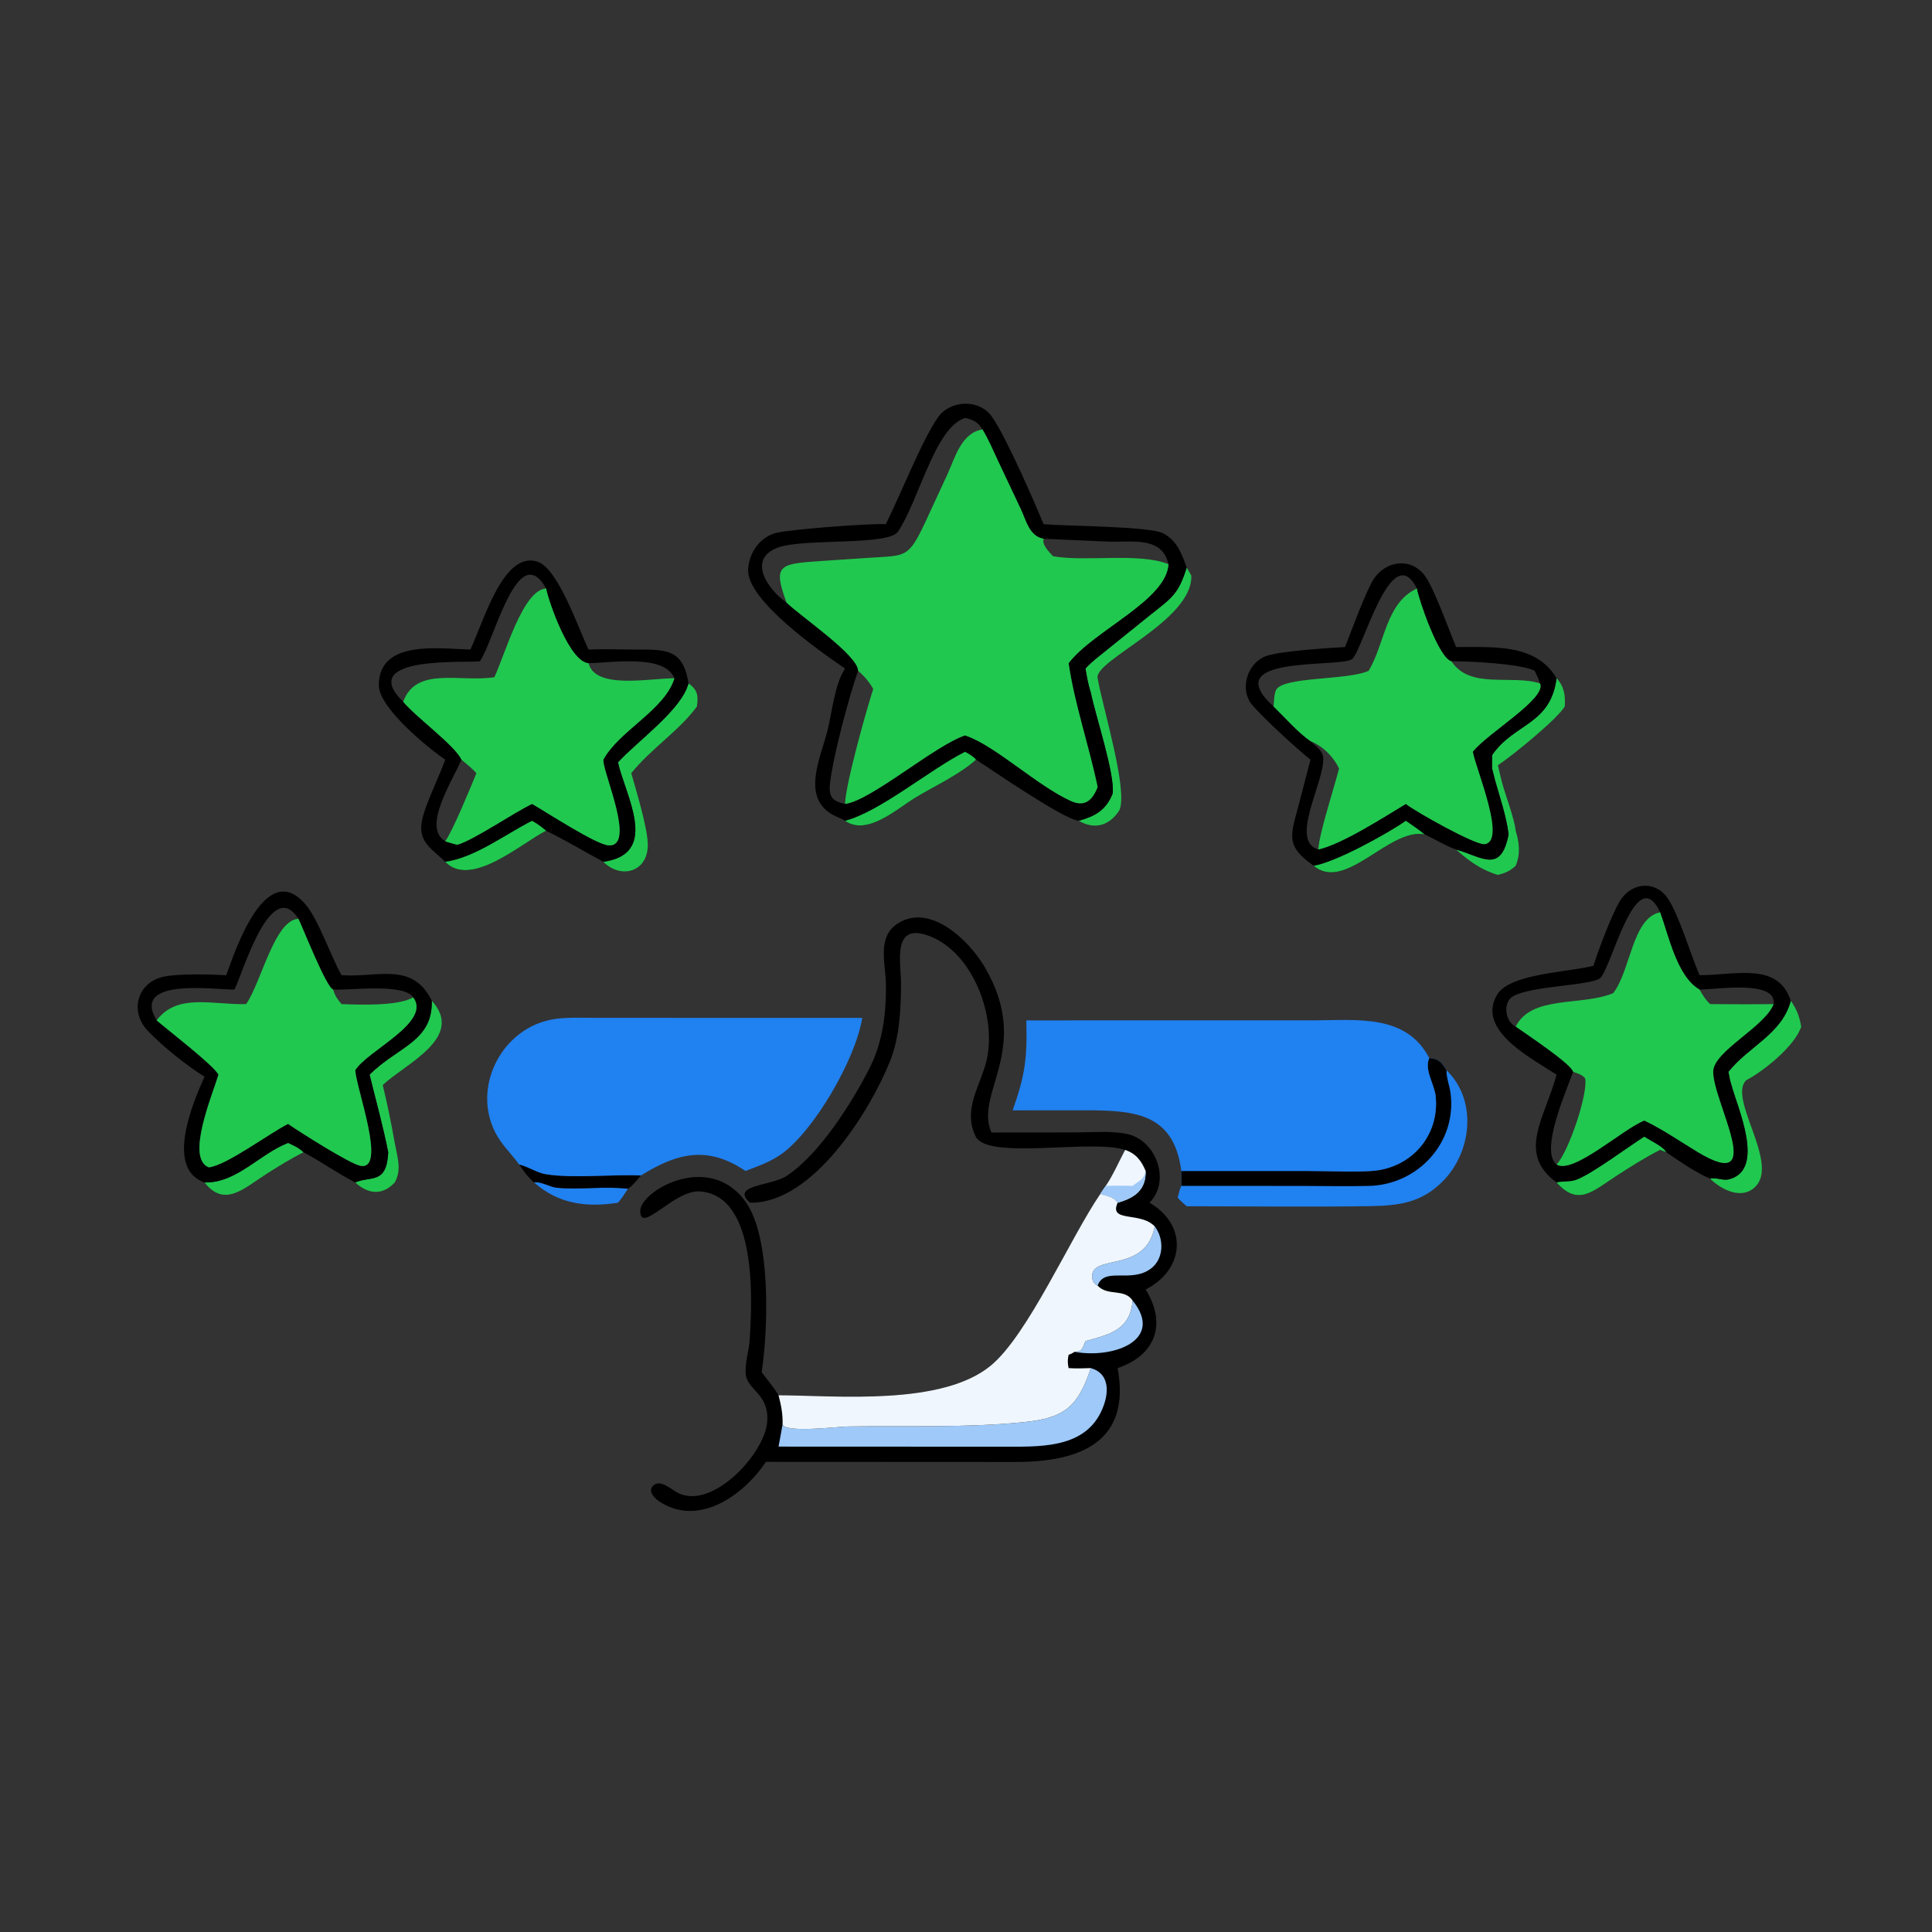 <svg width="140" height="140" viewBox="0 0 140 140" fill="none" xmlns="http://www.w3.org/2000/svg">
<rect x="0" y="0" width="140" height="140" fill="#333333" stroke="none"/>
<path d="M38.704 85.686C39.204 85.588 39.841 86.023 40.378 86.07C42.076 86.219 43.827 85.945 45.5 86.139C45.277 86.498 45.057 86.833 44.78 87.154C42.526 87.505 40.484 87.264 38.704 85.686Z" fill="#2081F0"/>
<path d="M37.615 84.385C38.285 84.531 38.852 84.967 39.526 85.082C41.463 85.413 44.389 85.082 46.448 85.18C46.168 85.495 45.862 85.919 45.5 86.139C43.827 85.945 42.075 86.219 40.377 86.07C39.84 86.023 39.204 85.588 38.703 85.686C38.265 85.306 37.938 84.862 37.615 84.385Z" fill="black"/>
<path d="M20.876 82.82C21.287 83.008 21.672 83.175 21.997 83.498C21.044 83.971 20.161 84.525 19.265 85.094C17.706 86.086 16.277 87.54 14.821 85.686C17.153 85.739 18.795 83.624 20.876 82.82Z" fill="#20C84F"/>
<path d="M112.794 49.148C113.357 49.761 113.437 50.398 113.388 51.194C112.858 52.085 109.669 54.709 108.54 55.453L108.796 56.524C109.052 57.559 109.737 59.268 109.833 60.2C110.096 61.072 110.189 61.867 109.833 62.737C109.412 63.12 109.08 63.266 108.54 63.398C107.349 63.046 106.427 62.385 105.513 61.559C107.384 62.088 108.763 63.342 109.319 60.463C109.162 59.147 108.687 57.802 108.333 56.524L108.12 55.684V54.722C109.719 52.387 112.357 52.548 112.794 49.148Z" fill="#20C84F"/>
<path d="M31.289 72.517C33.728 75.192 29.331 77.099 27.734 78.627C28.07 80.014 28.359 81.414 28.604 82.82C28.783 83.805 29.133 84.755 28.604 85.686C27.707 86.648 26.68 86.542 25.742 85.686C26.872 85.184 28.018 85.87 28.133 83.498C27.761 81.616 27.24 79.742 26.782 77.876C28.816 75.838 31.36 75.487 31.289 72.517Z" fill="#20C84F"/>
<path d="M49.888 49.524C50.569 49.992 50.606 50.427 50.5 51.194C49.266 52.906 47.144 54.279 45.745 56.027C46.092 57.267 46.942 60.019 46.941 61.235C46.939 63.181 45.012 63.735 43.723 62.451L43.966 62.408C47.765 61.706 45.284 57.548 44.78 55.245C46.15 53.73 49.399 51.44 49.888 49.524Z" fill="#20C84F"/>
<path d="M85.994 41.128C86.105 41.321 86.222 41.512 86.326 41.708C86.45 44.984 79.219 47.866 79.54 49.148C79.874 51.151 81.747 57.197 81.124 58.696C80.429 59.813 79.332 60.157 78.178 59.478C79.358 59.139 80.132 58.733 80.627 57.506C80.802 56.094 79.385 51.86 79.043 50.184C78.856 49.614 78.759 49.035 78.655 48.446C79.123 47.926 79.72 47.496 80.26 47.053L83.34 44.571C84.949 43.296 85.387 43.057 85.994 41.128Z" fill="#20C84F"/>
<path d="M129.766 72.517C130.201 73.139 130.388 73.645 130.523 74.389C130.086 75.775 127.812 77.616 126.537 78.276C125.206 79.577 128.855 84.144 127.264 85.924C126.297 87.004 124.759 86.24 123.921 85.41C124.384 85.3 124.841 85.58 125.322 85.449C127.958 84.731 125.893 80.243 125.467 78.627C125.363 78.314 125.309 77.992 125.247 77.669C126.703 75.83 129.144 74.925 129.766 72.517Z" fill="#20C84F"/>
<path d="M103.569 76.673C104.271 76.718 104.469 77.01 104.819 77.556C107.045 79.699 106.662 83.392 104.629 85.517C103.06 87.157 101.402 87.369 99.227 87.403C94.819 87.47 90.403 87.412 85.994 87.41C85.77 87.21 85.534 87.018 85.341 86.786C85.418 86.523 85.475 86.174 85.602 85.935C85.619 85.577 85.604 85.211 85.602 84.852L94.918 84.853C96.402 84.854 97.936 84.951 99.413 84.85C102.213 84.658 104.305 82.36 104.038 79.469C103.956 78.576 103.183 77.527 103.569 76.673Z" fill="#2081F0"/>
<path d="M103.569 76.673C104.272 76.718 104.47 77.01 104.819 77.556C104.807 78.126 105.036 78.641 105.11 79.197C105.588 82.787 102.748 85.849 99.205 85.936C97.566 85.976 95.917 85.938 94.277 85.936L85.602 85.935C85.619 85.577 85.604 85.211 85.602 84.852L94.918 84.853C96.402 84.854 97.936 84.951 99.413 84.85C102.213 84.658 104.305 82.36 104.038 79.469C103.956 78.576 103.183 77.527 103.569 76.673Z" fill="black"/>
<path d="M37.615 84.385C37.205 83.804 36.703 83.301 36.293 82.724C33.861 79.301 36.183 74.355 40.312 73.826C41.236 73.708 42.2 73.757 43.13 73.757L62.483 73.759C61.98 76.821 58.974 81.931 56.659 83.604C55.862 84.18 54.933 84.507 54.022 84.852C51.273 82.998 49.069 83.541 46.448 85.18C44.389 85.082 41.463 85.413 39.526 85.082C38.852 84.967 38.285 84.531 37.615 84.385Z" fill="#2081F0"/>
<path d="M16.396 70.665C17.007 68.986 19.241 62.125 22.151 65.552C23.078 66.643 23.947 69.243 24.749 70.665C27.39 70.853 29.888 69.662 31.289 72.517C31.36 75.487 28.816 75.838 26.782 77.876C27.24 79.742 27.761 81.616 28.133 83.498C28.018 85.87 26.872 85.184 25.742 85.686C24.456 85.028 23.276 84.174 21.997 83.498C21.672 83.175 21.287 83.008 20.876 82.82C18.795 83.624 17.153 85.739 14.821 85.686C11.943 84.696 13.978 79.88 14.821 78.023C13.528 77.223 11.76 75.799 10.703 74.692C9.404 73.33 9.899 71.232 11.816 70.783C12.855 70.54 15.271 70.604 16.396 70.665ZM21.627 66.579C19.888 66.663 18.951 71.144 17.838 72.76C15.411 72.828 12.842 71.944 11.353 73.941C12.122 74.61 15.503 77.207 15.831 77.876C15.393 79.333 13.432 83.972 15.139 84.591C16.458 84.424 19.455 82.158 20.876 81.445C21.683 82.004 25.357 84.343 26.12 84.48C28.04 84.825 25.837 78.957 25.742 77.556C26.588 76.148 31.296 74.075 29.943 72.274C29.27 71.232 25.375 71.775 24.147 71.708C23.666 71.602 21.976 67.307 21.627 66.579ZM16.99 71.708C15.685 71.741 9.438 70.78 11.353 73.941C12.842 71.944 15.411 72.828 17.838 72.76C18.951 71.144 19.888 66.663 21.627 66.579C19.615 63.45 17.581 70.56 16.99 71.708Z" fill="black"/>
<path d="M21.627 66.579C21.976 67.307 23.666 71.602 24.147 71.708C25.375 71.775 29.27 71.232 29.943 72.274C31.296 74.075 26.587 76.148 25.742 77.556C25.837 78.957 28.04 84.825 26.12 84.48C25.357 84.343 21.683 82.004 20.876 81.445C19.455 82.158 16.457 84.424 15.139 84.591C13.432 83.972 15.393 79.333 15.831 77.876C15.503 77.208 12.122 74.611 11.352 73.941C12.842 71.944 15.411 72.828 17.837 72.76C18.951 71.144 19.888 66.663 21.627 66.579ZM15.139 84.591C13.432 83.972 15.393 79.333 15.831 77.876C18.152 78.096 15.404 83.042 15.139 84.591ZM24.147 71.708C24.244 72.122 24.475 72.443 24.749 72.76C26.043 72.811 28.852 72.915 29.943 72.274C29.27 71.232 25.375 71.775 24.147 71.708Z" fill="#20C84F"/>
<path d="M74.372 73.941L95.239 73.938C98.277 73.934 101.908 73.451 103.569 76.673C103.183 77.527 103.956 78.576 104.038 79.469C104.305 82.36 102.213 84.659 99.413 84.85C97.936 84.951 96.402 84.854 94.918 84.853L85.602 84.852C85.043 80.516 82.011 80.456 78.323 80.456L73.38 80.46C74.29 77.895 74.441 76.659 74.372 73.941Z" fill="#2081F0"/>
<path d="M115.466 69.986C115.791 68.93 116.875 66.031 117.458 65.178C118.317 63.922 119.966 63.819 120.835 65.075C121.669 66.283 122.496 69.157 123.156 70.665C125.778 70.665 128.844 69.69 129.766 72.517C129.144 74.925 126.703 75.83 125.247 77.668C125.309 77.992 125.363 78.314 125.467 78.627C125.893 80.243 127.958 84.731 125.322 85.449C124.841 85.58 124.384 85.3 123.921 85.41C122.911 84.986 121.661 84.126 120.742 83.498C120.595 83.442 120.445 83.389 120.3 83.326C119.184 83.889 118.126 84.568 117.078 85.248C115.411 86.328 114.353 87.436 112.794 85.686C109.892 83.559 111.949 81.029 112.794 77.876C111.044 76.716 106.916 74.657 108.498 72.064C109.42 70.551 113.541 70.466 115.466 69.986ZM120.3 66.11C118.27 66.509 118.158 70.381 116.892 71.973C114.541 72.927 110.993 72.096 109.833 74.389C110.535 74.89 113.857 77.085 113.997 77.668C113.491 79.071 111.568 83.392 112.794 84.385C113.999 85.122 117.625 81.782 119.157 81.201C120.475 81.826 121.765 82.724 123.019 83.48C128.184 86.594 124.055 79.718 124.147 77.614C124.211 76.147 127.9 74.398 128.521 72.76C126.99 72.782 125.453 72.774 123.921 72.76C123.587 72.451 123.377 72.1 123.156 71.708C121.52 70.771 120.923 67.811 120.3 66.11ZM109.833 74.389C110.993 72.096 114.541 72.927 116.892 71.973C118.158 70.381 118.27 66.509 120.3 66.11C118.524 62.311 116.74 70.344 115.922 70.902C115.158 71.424 110.949 71.442 109.638 72.195C108.889 72.626 109.057 74.043 109.833 74.389ZM123.156 71.708C123.377 72.1 123.587 72.451 123.921 72.76C125.453 72.774 126.99 72.782 128.521 72.76C128.764 70.989 124.408 71.702 123.156 71.708Z" fill="black"/>
<path d="M119.157 82.367C119.583 82.662 120.531 83.079 120.742 83.498C120.595 83.442 120.445 83.389 120.3 83.326C119.184 83.889 118.126 84.568 117.078 85.248C115.412 86.328 114.353 87.436 112.794 85.686C113.247 85.574 113.721 85.662 114.179 85.508C115.272 85.14 117.978 83.109 119.157 82.367Z" fill="#20C84F"/>
<path d="M120.3 66.11C120.923 67.811 121.52 70.771 123.156 71.708C123.378 72.1 123.587 72.451 123.922 72.76C125.453 72.774 126.99 72.782 128.521 72.76C127.901 74.398 124.211 76.147 124.147 77.614C124.055 79.718 128.184 86.594 123.019 83.48C121.765 82.724 120.475 81.826 119.157 81.201C117.625 81.782 113.999 85.122 112.795 84.385C111.568 83.392 113.491 79.071 113.998 77.669C113.857 77.085 110.535 74.891 109.833 74.389C110.993 72.096 114.541 72.927 116.892 71.973C118.158 70.382 118.27 66.509 120.3 66.11ZM113.998 77.669C113.491 79.071 111.568 83.392 112.795 84.385C113.705 83.41 115.097 79.176 114.863 78.143C114.647 77.859 114.322 77.79 113.998 77.669Z" fill="#20C84F"/>
<path d="M97.469 46.887C97.862 45.865 99.011 42.769 99.542 41.962C100.406 40.649 102.209 40.346 103.242 41.707C103.902 42.578 105.021 45.708 105.513 46.887C108.358 46.889 111.314 46.657 112.795 49.148C112.358 52.548 109.719 52.387 108.12 54.722V55.684L108.333 56.524C108.687 57.802 109.163 59.147 109.319 60.463C108.763 63.342 107.385 62.088 105.513 61.559C104.75 61.293 103.977 60.807 103.234 60.463C100.669 59.972 97.481 64.683 95.197 62.737C93.111 61.276 93.519 60.565 94.137 58.221L94.963 55.048C94.135 54.409 91.119 51.654 90.626 50.934C89.829 49.77 90.457 47.973 91.79 47.526C92.839 47.175 96.227 46.954 97.469 46.887ZM102.672 42.646C100.403 43.698 100.37 46.622 99.179 48.605C97.658 49.326 92.832 48.995 92.445 50.047C92.32 50.389 92.32 50.83 92.289 51.194C93.076 51.959 94.083 53.112 94.963 53.706C95.316 54.031 95.858 54.394 95.887 54.914C95.983 56.687 93.409 60.923 95.529 61.559C97.26 61.169 100.27 59.22 101.875 58.256C102.513 58.783 106.887 61.236 107.567 61.169C109.203 61.008 106.967 55.782 106.726 54.478C107.716 53.174 112.103 50.614 111.598 49.524C109.517 48.856 106.533 49.982 105.174 47.916C104.263 47.711 102.814 43.478 102.672 42.646ZM92.289 51.194C92.32 50.83 92.32 50.389 92.445 50.047C92.832 48.995 97.658 49.326 99.179 48.605C100.37 46.622 100.403 43.698 102.672 42.646C100.794 38.901 98.695 47.37 97.945 47.783C96.829 48.399 88.18 47.466 92.289 51.194ZM105.174 47.916C106.533 49.982 109.517 48.856 111.598 49.524C111.492 49.197 111.362 48.909 111.205 48.605C110.134 48.081 106.462 47.914 105.174 47.916Z" fill="black"/>
<path d="M101.875 59.478C102.332 59.799 102.799 60.111 103.234 60.463C100.669 59.972 97.481 64.683 95.196 62.737C96.756 62.497 100.531 60.42 101.875 59.478Z" fill="#20C84F"/>
<path d="M102.672 42.646C102.814 43.478 104.263 47.711 105.174 47.916C106.532 49.982 109.516 48.856 111.598 49.524C112.103 50.614 107.716 53.174 106.726 54.478C106.967 55.782 109.202 61.008 107.567 61.169C106.887 61.236 102.513 58.783 101.875 58.256C100.27 59.22 97.259 61.169 95.529 61.559C93.408 60.923 95.982 56.687 95.886 54.914C95.858 54.394 95.315 54.031 94.963 53.706C94.083 53.112 93.076 51.959 92.289 51.194C92.32 50.83 92.319 50.389 92.445 50.047C92.832 48.995 97.657 49.326 99.179 48.605C100.369 46.622 100.403 43.698 102.672 42.646ZM94.963 53.706C95.315 54.031 95.858 54.394 95.886 54.914C95.982 56.687 93.408 60.923 95.529 61.559C95.587 60.409 96.687 57.066 97.032 55.684C96.62 54.823 95.861 54.067 94.963 53.706Z" fill="#20C84F"/>
<path d="M34.084 47.07C35.056 45.028 36.47 39.886 38.958 40.703C40.432 41.187 41.894 45.484 42.648 47.07C43.698 47.019 44.761 47.06 45.812 47.069C48.094 47.088 49.499 46.875 49.887 49.524C49.399 51.44 46.15 53.73 44.78 55.245C45.283 57.548 47.765 61.706 43.966 62.408L43.723 62.451C42.337 61.709 40.99 60.885 39.575 60.2C37.855 61.049 34.124 64.403 32.262 62.451C31.351 61.545 30.319 61.063 30.556 59.582C30.739 58.435 31.823 56.295 32.262 55.048C31.03 54.209 27.449 51.298 27.45 49.652C27.453 46.316 31.887 47.015 34.084 47.07ZM39.575 42.646C37.89 42.725 36.595 47.438 35.824 49.071C33.357 49.468 30.151 48.255 29.218 50.853C30.135 51.963 32.98 54.026 33.438 55.048C32.816 56.547 30.552 59.93 32.262 60.959C32.547 61.063 32.839 61.139 33.131 61.218C34.3 60.894 37.099 58.966 38.554 58.256C39.552 58.823 43.221 61.225 44.117 61.262C46.067 61.343 43.765 56.149 43.727 55.154L43.723 55.048C44.843 52.962 48.184 51.441 48.872 49.148C48.155 47.394 44.388 48.024 42.648 48.057C41.273 47.972 39.769 43.638 39.575 42.646ZM34.776 47.916C33.879 48.064 25.739 47.463 29.218 50.853C30.151 48.255 33.357 49.468 35.824 49.071C36.595 47.438 37.89 42.725 39.575 42.646C37.524 38.978 35.808 46.463 34.776 47.916Z" fill="black"/>
<path d="M38.554 59.478C38.931 59.683 39.251 59.922 39.575 60.2C37.855 61.049 34.124 64.402 32.262 62.451C34.401 62.157 36.602 60.468 38.554 59.478Z" fill="#20C84F"/>
<path d="M39.575 42.646C39.769 43.638 41.273 47.972 42.648 48.057C44.388 48.024 48.155 47.394 48.872 49.148C48.184 51.441 44.843 52.962 43.723 55.048L43.727 55.153C43.766 56.149 46.067 61.343 44.117 61.262C43.221 61.225 39.552 58.823 38.554 58.256C37.099 58.966 34.3 60.894 33.132 61.218C32.839 61.138 32.547 61.063 32.262 60.959C30.552 59.93 32.816 56.547 33.439 55.048C32.98 54.026 30.135 51.963 29.218 50.853C30.151 48.255 33.357 49.468 35.824 49.071C36.595 47.438 37.89 42.725 39.575 42.646ZM33.439 55.048C32.816 56.547 30.552 59.93 32.262 60.959C32.791 60.254 34.15 56.946 34.523 56.027C34.198 55.669 33.81 55.358 33.439 55.048ZM42.648 48.057C43.138 49.969 46.979 49.158 48.872 49.148C48.155 47.394 44.388 48.024 42.648 48.057Z" fill="#20C84F"/>
<path d="M54.347 87.153C52.896 85.865 55.865 85.942 56.973 85.228C59.379 83.677 61.814 79.784 63.039 77.342C63.97 75.488 64.225 73.39 64.197 71.336C64.175 69.79 63.52 67.887 65.078 66.904C67.423 65.425 70.223 68.163 71.33 70.032C74.85 75.976 70.564 79.214 71.844 82.065L77.982 82.059C79.176 82.057 80.527 81.926 81.693 82.177C83.792 82.63 84.859 85.592 83.296 87.153C86.057 88.743 85.9 91.968 83.018 93.442C84.537 95.88 83.799 98.183 80.988 99.138C81.971 104.486 78.295 105.952 73.544 105.94L55.504 105.931C53.888 108.342 50.629 110.705 47.749 108.784C47.422 108.566 46.942 108.068 47.309 107.679C47.845 107.114 48.688 107.985 49.201 108.218C51.693 109.35 55.38 105.347 55.59 103.079C55.779 101.034 54.179 100.732 54.047 99.627C53.952 98.836 54.271 97.899 54.323 97.095C54.503 94.309 54.914 86.615 50.707 86.335C48.849 86.211 46.398 89.477 46.395 87.748C46.392 86.299 51.438 83.364 54.062 87.135C55.876 89.743 55.671 96.302 55.193 99.439C55.611 99.982 56.058 100.518 56.414 101.104C60.707 101.135 68.268 101.881 71.808 98.945C74.489 96.722 77.539 89.735 79.723 86.529C79.843 86.325 79.991 86.131 80.126 85.935C80.668 85.136 81.073 84.181 81.531 83.326C79.113 82.523 71.558 84.087 70.705 82.359C69.736 80.395 71.039 78.704 71.484 76.872C72.244 73.74 70.557 69.095 67.402 67.85C64.572 66.732 65.3 69.807 65.292 71.324C65.282 73.168 65.187 75.16 64.497 76.889C63.067 80.473 58.904 87.233 54.347 87.153Z" fill="black"/>
<path d="M82.076 94.247C84.377 97.084 80.75 98.447 77.958 97.972L77.872 97.957C78.473 97.926 78.428 97.681 78.655 97.182C80.416 96.686 81.881 96.393 82.076 94.247Z" fill="#9EC9F8"/>
<path d="M83.676 88.87C84.37 89.769 84.349 91.231 83.383 91.94C81.939 93 80.024 91.774 79.54 93.163C79.203 93.013 79.079 92.64 79.158 92.289C79.456 90.958 83.055 92.146 83.676 88.87Z" fill="#9EC9F8"/>
<path d="M81.531 83.326C82.319 83.592 82.715 84.121 83.018 84.852C83.052 86.234 82.211 86.811 80.988 87.154C80.722 86.757 80.159 86.639 79.723 86.53C79.844 86.325 79.991 86.131 80.126 85.935C80.668 85.136 81.073 84.181 81.531 83.326Z" fill="#EFF6FE"/>
<path d="M83.018 84.852C83.052 86.234 82.211 86.811 80.988 87.153C80.722 86.757 80.159 86.639 79.723 86.53C79.844 86.325 79.991 86.131 80.126 85.935C80.779 85.913 81.422 85.909 82.076 85.935C82.554 85.537 82.888 85.523 83.018 84.852Z" fill="#9EC9F8"/>
<path d="M79.043 99.138C80.279 99.484 80.386 100.667 80.001 101.784C78.935 104.88 75.725 104.838 73.052 104.833L56.415 104.826C56.514 104.289 56.62 103.753 56.708 103.214C56.897 103.861 60.677 103.38 61.473 103.368C65.704 103.299 69.962 103.477 74.18 103.054C77.076 102.764 78.1 101.993 79.043 99.138Z" fill="#9EC9F8"/>
<path d="M56.415 101.104C60.707 101.135 68.268 101.881 71.808 98.945C74.489 96.722 77.539 89.735 79.723 86.529C80.159 86.639 80.722 86.757 80.988 87.153C80.333 88.613 82.641 87.773 83.676 88.87C83.055 92.146 79.456 90.958 79.158 92.289C79.079 92.64 79.203 93.013 79.54 93.163C80.286 93.957 81.458 93.333 82.076 94.247C81.881 96.393 80.416 96.686 78.655 97.182C78.428 97.681 78.473 97.926 77.872 97.957C77.727 98.041 77.599 98.127 77.436 98.17C77.358 98.516 77.359 98.791 77.436 99.138C77.974 99.174 78.504 99.158 79.043 99.138C78.1 101.993 77.076 102.764 74.18 103.054C69.962 103.477 65.704 103.299 61.473 103.368C60.677 103.38 56.897 103.861 56.708 103.214C56.731 102.465 56.605 101.826 56.415 101.104Z" fill="#EFF6FE"/>
<path d="M64.188 37.987C65.179 36.014 66.825 31.873 67.961 30.252C68.849 28.984 70.939 28.885 71.866 30.177C72.885 31.597 74.946 36.358 75.629 37.987C77.214 38.124 83.276 38.131 84.273 38.64C85.291 39.161 85.633 40.124 85.994 41.128C85.387 43.057 84.949 43.296 83.34 44.571L80.26 47.053C79.72 47.496 79.123 47.926 78.655 48.446C78.759 49.035 78.856 49.614 79.043 50.184C79.385 51.861 80.802 56.094 80.627 57.506C80.132 58.733 79.358 59.139 78.178 59.478C77.079 59.384 71.972 55.853 70.733 55.048C69.484 56.157 67.76 56.938 66.329 57.8C65.012 58.594 62.839 60.609 61.236 59.478C60.98 59.305 60.636 59.202 60.36 59.05C58.027 57.768 59.482 54.885 59.97 52.907C60.3 51.573 60.482 49.589 61.236 48.446C59.405 47.188 54.109 43.505 54.212 41.268C54.267 40.075 55.052 38.924 56.237 38.617C57.234 38.359 63.135 37.909 64.188 37.987ZM56.992 43.662C58.012 44.663 62.151 47.455 62.185 48.605C62.64 49.016 62.978 49.387 63.276 49.928C62.779 51.461 61.266 56.852 61.236 58.256C63.086 58.041 67.729 54.023 69.932 53.291L70.057 53.336C72.166 54.083 75.167 56.935 77.588 58.038C78.609 58.503 79.158 58 79.54 57.032C78.926 54.078 77.857 50.982 77.436 48.057C79.234 45.69 84.516 43.519 84.674 40.884C84.197 38.829 82.027 39.313 80.353 39.249L75.629 39.04C74.591 38.873 74.366 37.722 73.971 36.89L72.284 33.317C71.938 32.583 71.621 31.812 71.193 31.121C69.661 31.363 69.208 33.16 68.645 34.391L67.011 37.921C65.819 40.435 65.631 40.247 63.097 40.413L59.434 40.657C56.426 40.861 56.008 40.957 56.992 43.662ZM69.932 30.289C67.757 30.962 66.603 36.228 65.072 38.526C64.386 39.556 58.289 39.003 56.417 39.663C54.127 40.47 55.574 42.672 56.992 43.662C56.008 40.957 56.426 40.861 59.434 40.657L63.097 40.413C65.631 40.247 65.819 40.435 67.011 37.921L68.645 34.391C69.208 33.16 69.661 31.363 71.193 31.121C70.882 30.59 70.503 30.404 69.932 30.289ZM62.185 48.605C61.572 50.29 60.341 54.895 60.144 56.791C60.046 57.725 60.297 58.05 61.236 58.256C61.266 56.852 62.779 51.461 63.276 49.928C62.978 49.387 62.64 49.016 62.185 48.605Z" fill="black"/>
<path d="M61.236 59.478C63.759 58.828 67.39 55.756 69.932 54.478C70.23 54.645 70.501 54.791 70.733 55.048C69.485 56.157 67.76 56.938 66.329 57.8C65.013 58.594 62.839 60.609 61.236 59.478Z" fill="#20C84F"/>
<path d="M56.992 43.662C56.008 40.956 56.426 40.861 59.434 40.657L63.097 40.413C65.631 40.247 65.819 40.434 67.011 37.921L68.645 34.391C69.209 33.16 69.661 31.363 71.193 31.121C71.621 31.812 71.939 32.583 72.285 33.317L73.971 36.89C74.366 37.722 74.591 38.873 75.63 39.04L80.354 39.249C82.028 39.313 84.198 38.829 84.675 40.884C84.516 43.519 79.234 45.69 77.436 48.057C77.857 50.982 78.926 54.078 79.54 57.032C79.158 58 78.61 58.503 77.588 58.038C75.168 56.935 72.166 54.083 70.057 53.336L69.932 53.291C67.729 54.023 63.086 58.041 61.236 58.255C61.266 56.851 62.779 51.461 63.277 49.928C62.978 49.387 62.64 49.016 62.185 48.605C62.152 47.455 58.012 44.662 56.992 43.662ZM75.63 39.04C75.472 39.462 76.049 40.033 76.309 40.307C78.725 40.733 82.522 40.02 84.675 40.884C84.198 38.829 82.028 39.313 80.354 39.249L75.63 39.04Z" fill="#20C84F"/>
</svg>
